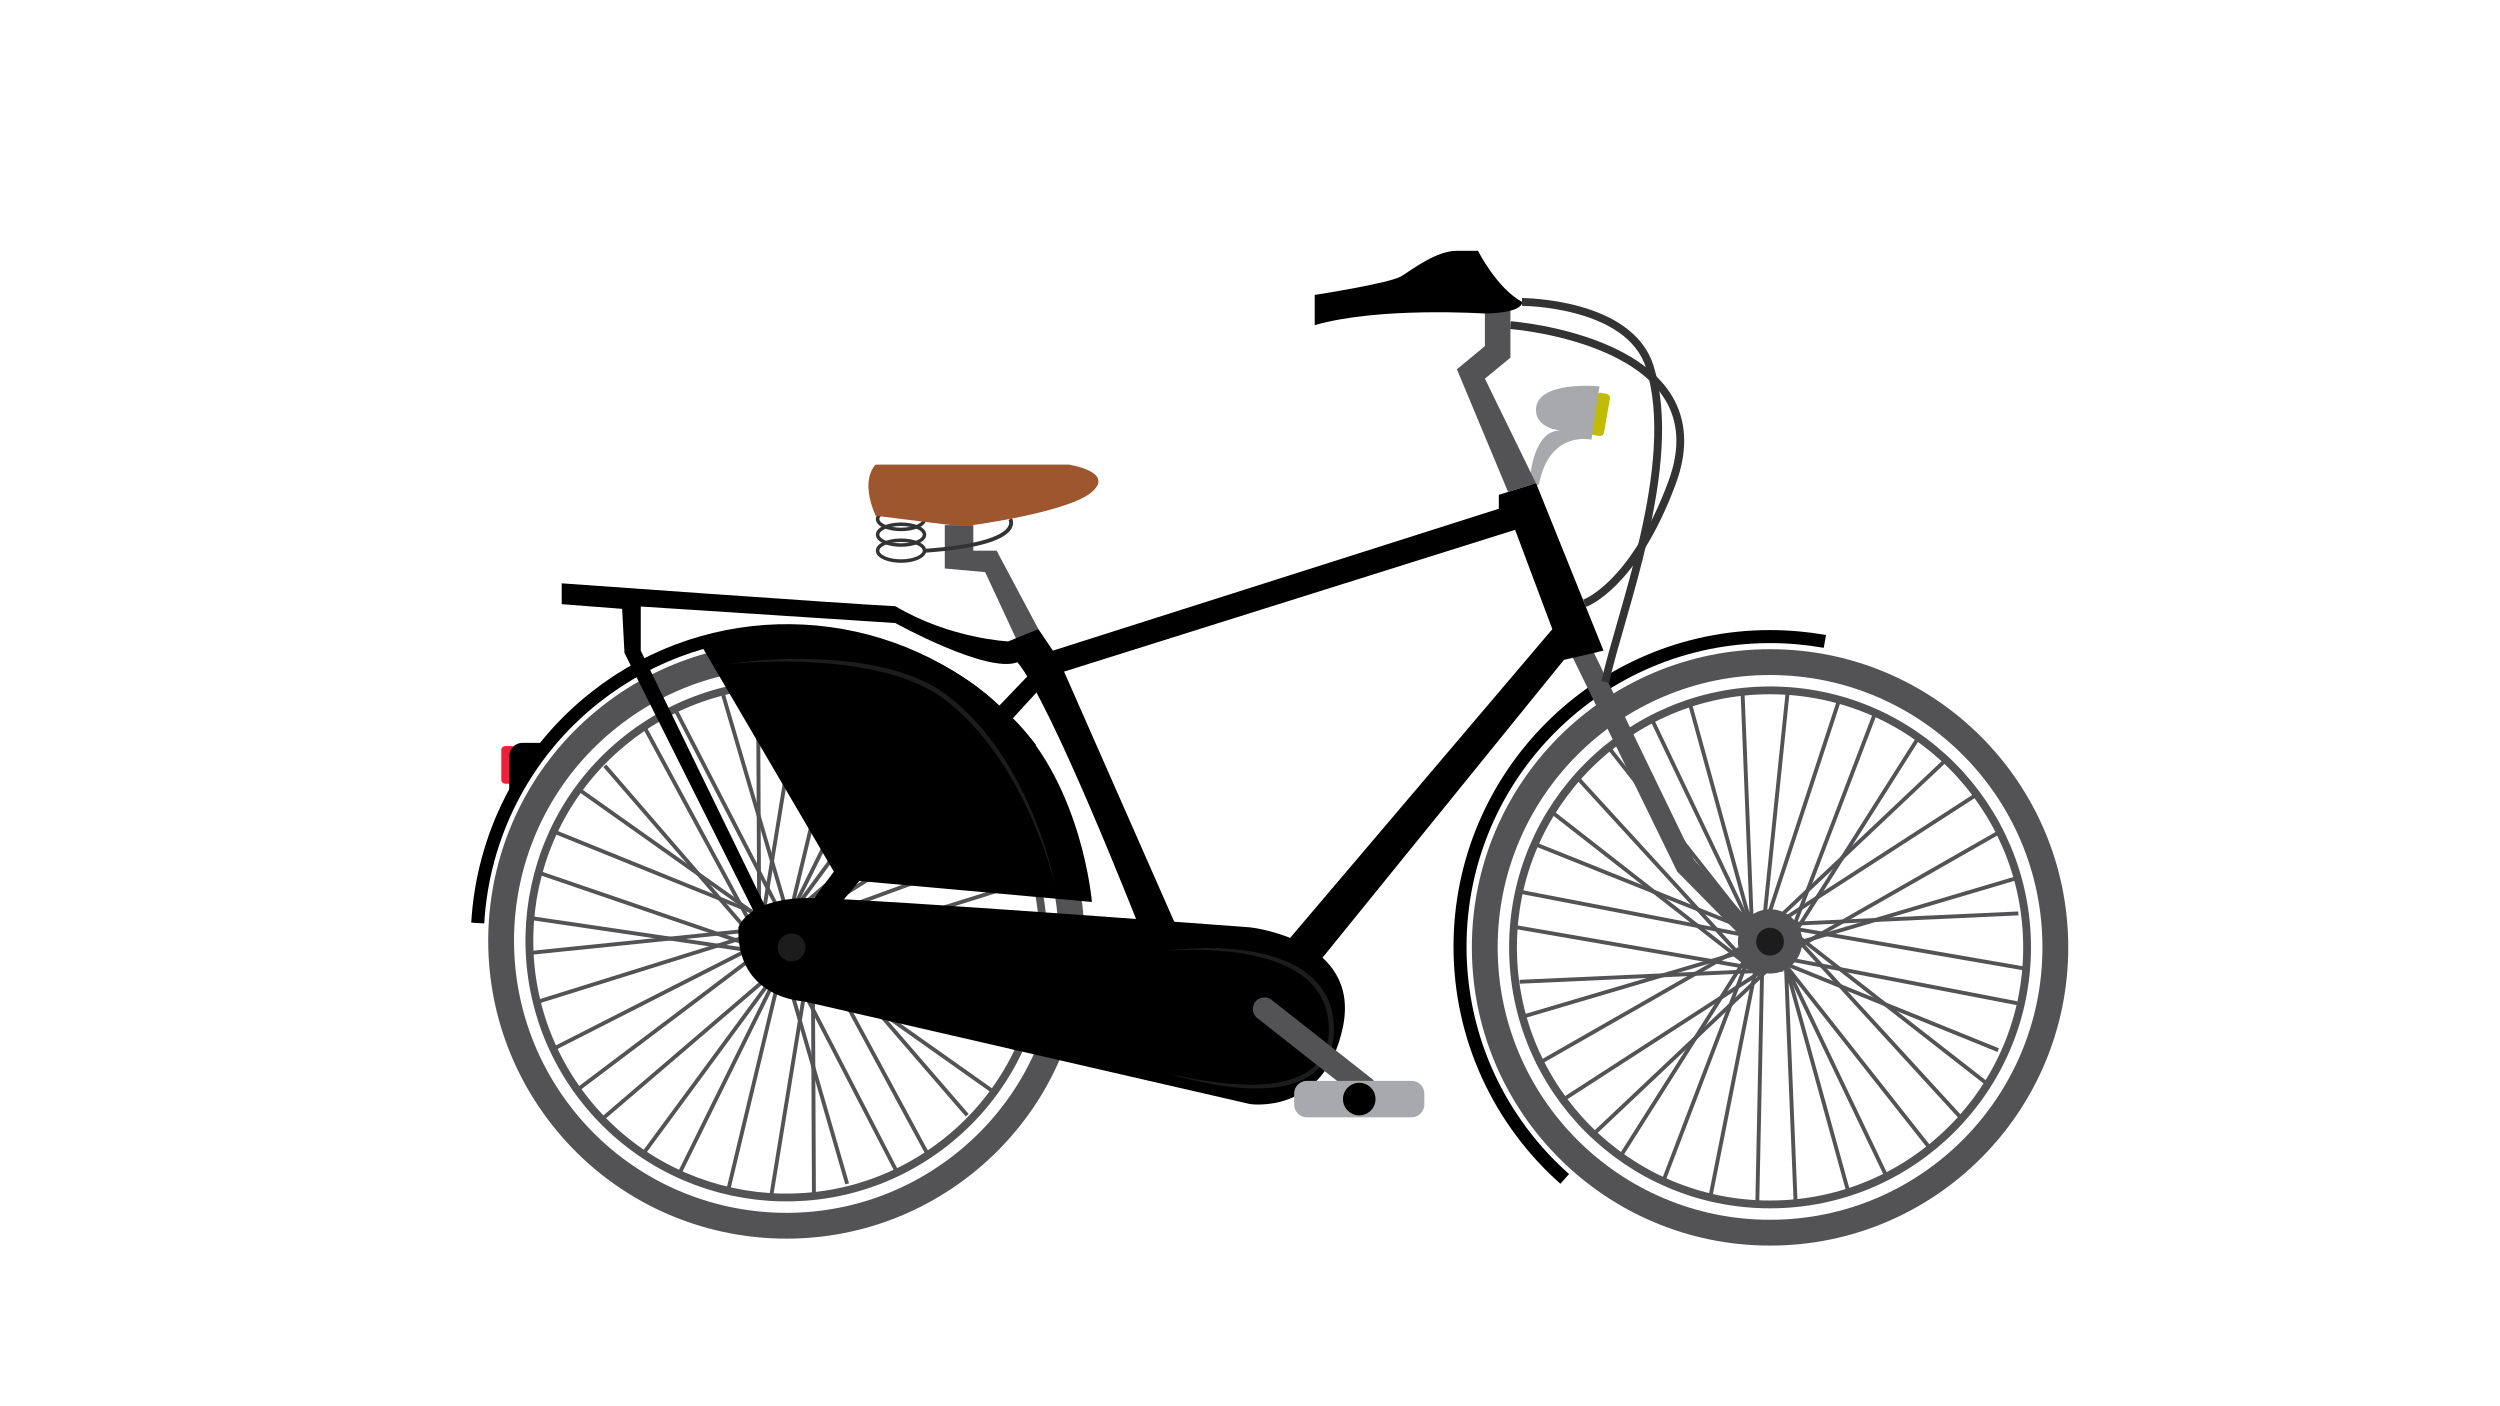 <?xml version="1.0" encoding="utf-8"?>
<!-- Generator: Adobe Illustrator 21.1.0, SVG Export Plug-In . SVG Version: 6.00 Build 0)  -->
<svg version="1.1" id="Layer_1" xmlns="http://www.w3.org/2000/svg" xmlns:xlink="http://www.w3.org/1999/xlink" x="0px" y="0px"
	 viewBox="0 0 1920 1080" style="enable-background:new 0 0 1920 1080;" xml:space="preserve">
<style type="text/css">
	.st0{fill:none;stroke:#000000;stroke-width:10;stroke-miterlimit:10;}
	.st1{fill:none;stroke:#535355;stroke-width:19.828;stroke-miterlimit:10;}
	.st2{fill:none;stroke:#535355;stroke-width:6;stroke-miterlimit:10;}
	.st3{fill:none;stroke:#535355;stroke-width:3;stroke-miterlimit:10;}
	.st4{fill:#535355;}
	.st5{fill:#F41C3B;}
	.st6{fill:#C1BC00;}
	.st7{fill:#A7A9AD;}
	.st8{fill:#1C1C1C;}
	.st9{fill:none;stroke:#333333;stroke-width:6;stroke-miterlimit:10;}
	.st10{fill:none;stroke:#333333;stroke-width:3;stroke-miterlimit:10;}
	.st11{fill:none;stroke:#333333;stroke-width:2.694;stroke-miterlimit:10;}
	.st12{fill:#9E562E;}
</style>
<g id="achterwiel">
	<path class="st0" d="M791.7,575.1c-11.3-14.4-24-27.1-37.6-38.1c-84.5-68.2-207.8-71.6-296.8-1.6c-55.8,43.9-86.6,107.8-90.4,173.5
		"/>
	
		<ellipse transform="matrix(0.785 -0.619 0.619 0.785 -317.726 528.879)" class="st1" cx="604.1" cy="722.8" rx="219.1" ry="219.1"/>
	
		<ellipse transform="matrix(0.785 -0.619 0.619 0.785 -317.726 528.879)" class="st2" cx="604.1" cy="722.8" rx="197.4" ry="197.4"/>
	<g>
		<path class="st3" d="M439,833.6"/>
		<path class="st3" d="M597.5,733.1"/>
		<path class="st3" d="M423,796.9"/>
		<polyline class="st3" points="404.6,732.1 594.7,712.6 410.3,770.2 		"/>
		<polyline class="st3" points="405.1,704.7 597.5,733.1 411.4,669.4 		"/>
		<line class="st3" x1="423.1" y1="637.7" x2="588.8" y2="704.8"/>
		<line class="st3" x1="442.6" y1="604.9" x2="594.7" y2="712.6"/>
		<polyline class="st3" points="464.5,588.1 588.7,731.8 493.9,556.5 		"/>
		<polyline class="st3" points="519.3,546.2 611.4,724.5 555.4,533.8 		"/>
		<polyline class="st3" points="582.2,525.3 583.1,721.4 615.2,524.8 		"/>
		<polyline class="st3" points="648.2,529.9 606.5,703.5 685.7,543.1 		"/>
		<polyline class="st3" points="713.1,558.7 606.5,703.5 744.6,585.4 		"/>
		<path class="st3" d="M781.3,639.6"/>
		<path class="st3" d="M597.5,733.1"/>
		<path class="st3" d="M763.3,608"/>
	</g>
	<g>
		<polyline class="st3" points="784.3,647.7 609.7,711.5 768.2,611 		"/>
		<polyline class="st3" points="802.7,712.5 612.6,732.1 796.9,674.4 		"/>
		<polyline class="st3" points="802.2,740 609.7,711.5 795.9,775.2 		"/>
		<line class="st3" x1="784.2" y1="806.9" x2="618.5" y2="739.8"/>
		<line class="st3" x1="764.7" y1="839.7" x2="612.6" y2="732.1"/>
		<polyline class="st3" points="742.8,856.5 618.6,712.8 713.4,888.2 		"/>
		<polyline class="st3" points="688,898.5 595.9,720.1 650.6,909.2 		"/>
		<polyline class="st3" points="625.1,919.3 624.2,723.2 592.1,919.8 		"/>
		<polyline class="st3" points="559.1,914.7 600.7,741.1 521.6,901.6 		"/>
		<polyline class="st3" points="494.1,885.9 600.7,741.1 462.7,859.2 		"/>
		<polyline class="st3" points="443.9,836.6 609.7,711.5 426,805 		"/>
	</g>
	
		<ellipse transform="matrix(0.785 -0.619 0.619 0.785 -315.161 530.571)" class="st4" cx="607.9" cy="720" rx="24.7" ry="24.7"/>
	<path class="st5" d="M393,601.9h-5c-1.6,0-3-1.3-3-3V576c0-1.7,1.4-3,3-3h5c1.6,0,3,1.3,3,3v22.9C396,600.6,394.6,601.9,393,601.9z
		"/>
	<path d="M423,570.5h-21.7c-5.7,0-10.2,4.6-10.2,10.2v26.2L423,570.5z"/>
	<path class="st6" d="M1228.1,334.8l-4.2-0.7c-1.8-0.3-3-2-2.7-3.8l4.5-25.9c0.3-1.8,2-3,3.8-2.7l4.2,0.7c1.8,0.3,3,2,2.7,3.8
		l-4.5,25.9C1231.6,333.9,1229.9,335.2,1228.1,334.8z"/>
</g>
<g id="ketting_kast">
	<path d="M567.1,712.2c0,0,7.3-23.6,58.1-22.5s334.7,22.5,334.7,22.5s85.7,8.9,71.4,76.8c-14.3,67.9-71.4,58.9-71.4,58.9L617.1,769
		C617.1,769,565.4,767,567.1,712.2z"/>
	<path class="st7" d="M1174.9,368.3c0,0,2.4-38.6,23.7-37.6c0,0-19-1.5-19-15.8c0-23,48.8-18.2,48.8-18.2l-6.2,41
		c0,0-32.2-7.7-40.2,34.1C1174.9,378.5,1174.9,368.3,1174.9,368.3z"/>
	<g>
		<path class="st8" d="M897.5,730.1c6.3-0.9,12.7-1.5,19.1-1.7c6.4-0.3,12.8-0.4,19.3-0.2c12.8,0.5,25.7,2,38.2,5.4
			c6.3,1.7,12.4,3.9,18.3,6.8c5.8,2.9,11.4,6.6,16.2,11.2c4.8,4.6,8.7,10.1,11.4,16.2c1.3,3.1,2.4,6.2,3.1,9.5
			c0.7,3.2,1.2,6.5,1.3,9.8c0.4,6.5-0.3,13.4-2.6,19.7c-1.2,3.2-2.7,6.2-4.7,8.9c-1.9,2.8-4.3,5.2-6.9,7.4l-2,1.6
			c-0.7,0.5-1.4,0.9-2.1,1.4c-0.3,0.2-0.7,0.5-1,0.7l-1.1,0.6c-0.7,0.4-1.4,0.8-2.2,1.2c-1.5,0.7-3,1.5-4.5,2l-2.3,0.9l-2.3,0.7
			c-6.3,2-12.8,3-19.2,3.4c-13,0.9-25.9-0.2-38.5-2.3c-3.2-0.6-6.3-1.1-9.5-1.8c-3.2-0.6-6.3-1.3-9.4-2c-3.1-0.7-6.2-1.5-9.3-2.3
			s-6.2-1.7-9.2-2.6c6.3,1.4,12.5,2.7,18.8,3.9c3.1,0.6,6.3,1.1,9.4,1.6c3.2,0.5,6.3,0.9,9.5,1.3c12.6,1.5,25.4,2.2,38,1.1
			c6.3-0.6,12.5-1.7,18.4-3.7l2.2-0.7l2.2-0.9c1.5-0.5,2.8-1.3,4.2-1.9c0.7-0.4,1.3-0.8,2-1.1l1-0.6c0.3-0.2,0.6-0.4,1-0.6l1.9-1.3
			l1.8-1.4c2.3-2,4.4-4.2,6.1-6.7c1.7-2.5,3.1-5.2,4.2-8c1-2.9,1.7-5.9,2-8.9c0.4-3,0.3-6.1,0.2-9.2c-0.1-3.1-0.6-6.2-1.2-9.2
			c-0.7-3-1.6-5.9-2.8-8.8c-2.4-5.7-6.1-10.7-10.4-15.1c-4.4-4.3-9.6-7.9-15.2-10.8c-5.6-2.9-11.5-5.2-17.5-7
			c-12.1-3.6-24.8-5.5-37.5-6.4C923.1,729.1,910.3,729.2,897.5,730.1z"/>
	</g>
</g>
<g id="trapper">
	<path class="st4" d="M1042.7,842.6l-77.1-60.7c-3.9-3-4.5-8.7-1.5-12.5l0,0c3-3.9,8.7-4.5,12.5-1.5l77.1,60.7
		c3.9,3,4.5,8.7,1.5,12.5l0,0C1052.2,845,1046.5,845.6,1042.7,842.6z"/>
	<path class="st7" d="M1084.1,858.1h-80.4c-5.4,0-9.8-4.4-9.8-9.8v-8.4c0-5.4,4.4-9.8,9.8-9.8h80.4c5.4,0,9.8,4.4,9.8,9.8v8.4
		C1093.9,853.7,1089.5,858.1,1084.1,858.1z"/>
	<circle cx="1043.9" cy="844.1" r="12.5"/>
</g>
<g id="voorwiel">
	<path class="st0" d="M1401.5,492.6c-13.7-2.4-27.7-3.7-42.1-3.7c-131.5,0-238.1,106.6-238.1,238.1c0,71,31.1,134.7,80.4,178.4"/>
	<circle class="st1" cx="1359.4" cy="727.6" r="219.1"/>
	<circle class="st2" cx="1359.4" cy="727.6" r="197.4"/>
	<g>
		<path class="st3" d="M1344.2,925.9"/>
		<path class="st3" d="M1363.4,739.2"/>
		<path class="st3" d="M1305.5,915.9"/>
		<polyline class="st3" points="1243.2,890.2 1345.4,728.8 1276.6,909.3 		"/>
		<polyline class="st3" points="1221.9,872.8 1363.4,739.2 1198.2,846 		"/>
		<line class="st3" x1="1180.5" y1="817.3" x2="1335.7" y2="728.6"/>
		<line class="st3" x1="1166.8" y1="781.6" x2="1345.4" y2="728.8"/>
		<polyline class="st3" points="1167.1,754 1356.9,745.4 1160.4,711.4 		"/>
		<polyline class="st3" points="1168.1,685 1365.2,723 1180.7,649 		"/>
		<polyline class="st3" points="1190.6,622.7 1345.2,743.4 1210.7,596.5 		"/>
		<polyline class="st3" points="1235.1,573.7 1345.6,713.8 1268.6,552.4 		"/>
		<polyline class="st3" points="1297.9,540.5 1345.6,713.8 1338.3,532.4 		"/>
		<path class="st3" d="M1403.6,537"/>
		<path class="st3" d="M1363.4,739.2"/>
		<path class="st3" d="M1367.7,531.6"/>
	</g>
	<g>
		<polyline class="st3" points="1411.8,539.6 1353.9,716.3 1373.1,529.6 		"/>
		<polyline class="st3" points="1474.1,565.3 1371.8,726.8 1440.6,546.3 		"/>
		<polyline class="st3" points="1495.4,582.7 1353.9,716.3 1519.1,609.5 		"/>
		<line class="st3" x1="1536.8" y1="638.3" x2="1381.6" y2="726.9"/>
		<line class="st3" x1="1550.5" y1="673.9" x2="1371.8" y2="726.8"/>
		<polyline class="st3" points="1550.1,701.5 1360.4,710.2 1556.9,744.2 		"/>
		<polyline class="st3" points="1549.2,770.5 1352.1,732.5 1534.6,806.5 		"/>
		<polyline class="st3" points="1526.7,832.8 1372,712.2 1506.6,859.1 		"/>
		<polyline class="st3" points="1482.2,881.8 1371.6,741.7 1448.7,903.2 		"/>
		<polyline class="st3" points="1419.4,915 1371.6,741.7 1379,923.2 		"/>
		<polyline class="st3" points="1349.6,923.9 1353.9,716.3 1313.7,918.5 		"/>
	</g>
	<circle class="st4" cx="1359.4" cy="723" r="24.7"/>
</g>
<g id="frame_grijs">
	<polygon class="st4" points="797.5,483.2 765.4,422.9 747.5,422.9 747.5,403.3 725.6,403.3 725.6,436.6 756.6,439.4 783.8,497.9 	
		"/>
	<polygon class="st4" points="1207.6,504.4 1288.1,669.4 1351.4,733.6 1356.4,721.1 1301.1,660.4 1222.5,497.9 	"/>
	<polygon class="st4" points="1158.2,377.8 1179.6,371.1 1140.4,290.8 1160,274.7 1160,232.8 1140.4,240.8 1140.4,265.8 
		1118.9,283.6 	"/>
</g>
<g id="frame_zwart">
	<path d="M536.8,492.6l103.6,176.8l-41.1,55.4l0,0c1,5.2,5.6,8.9,10.9,8.9h1.6l48.2-57.1l178.6,16.1c0,0-7.1-87.5-60.7-141.1
		l19.6-21.4l-6.7-12.6l-23.5,24.5C767.3,541.9,686.8,455.1,536.8,492.6z"/>
	<path d="M579.6,701.5h10.7l-98.2-201.8v-33.9l195.5,12.7c0,0,70.5,39.1,93.8,30.1c26.2,31.4,92.9,201.8,92.9,201.8h28.6
		l-85.7-194.6l346.4-108.9l28.6,76.3L988.6,722.9l21.4,19.6l191.1-235.7l30.4-7.1l-51.8-128.6l-28.6,8.9v10.7l-342.5,109l-11.1-16.5
		l-23.2,9.4c0,0-44.6-2-86.6-27c-36.6-1.8-256.3-17.6-256.3-17.6v16l46.4,3.6l1.8,33.9L579.6,701.5z"/>
	<path d="M1140.4,240.8c0,0-81-5.4-130.7,8.9v-23.2c0,0,57.5-8.9,66.4-14.3c8.9-5.4,26.8-19.6,42.9-19.6s16.1,0,16.1,0
		s14.3,28.6,33.9,39.3C1168.9,240.8,1140.4,240.8,1140.4,240.8z"/>
</g>
<g id="zadel">
	<path class="st9" d="M1168.9,231.9c0,0,82.8,0.1,98.2,50c23.2,75-23.5,190.9-34.2,241.9"/>
	<path class="st9" d="M1160,249.7c0,0,164.7,12.3,124,121.4c-29.6,79.5-67.2,92.3-67.2,92.3"/>
	<path class="st10" d="M775.8,398.6c0,0,12.7,19-65.8,24.4"/>
	<ellipse class="st11" cx="692" cy="398.6" rx="18" ry="8"/>
	<ellipse class="st11" cx="692" cy="410.6" rx="18" ry="8"/>
	<ellipse class="st11" cx="692" cy="422.9" rx="18" ry="8"/>
	<path class="st12" d="M672.5,396.1l57.1,7.1h17.9c0,0,73.2-9.8,91.1-25.4c17.9-15.6-17.9-21-17.9-21H672.5
		C672.5,356.9,660,367.6,672.5,396.1z"/>
</g>
<g id="schaduw">
	<circle class="st8" cx="607.9" cy="727.6" r="10.7"/>
	<circle class="st8" cx="1359.4" cy="723.2" r="10.7"/>
	<g>
		<path class="st8" d="M560.1,509.8c7.1-1.1,14.2-1.8,21.3-2.4s14.3-1,21.4-1.2c14.3-0.4,28.7-0.1,42.9,1.3
			c7.1,0.7,14.3,1.6,21.4,2.9c7.1,1.2,14.1,2.8,21,4.9c13.8,4,27.4,9.7,39.1,18.5c11.6,8.7,21.8,19.1,30.7,30.3
			c4.5,5.6,8.7,11.5,12.6,17.5c3.9,6,7.5,12.2,10.9,18.6c3.4,6.3,6.5,12.8,9.4,19.3c2.9,6.6,5.6,13.2,8,19.9s4.6,13.5,6.6,20.4
			c1,3.4,2,6.9,2.8,10.3l1.3,5.2l0.6,2.6l0.3,1.3l0.2,0.6c0,0.1,0.1,0.2,0.1,0.3c0,0,0-0.2,0-0.3c0,0.1,0.1,0.2,0,0.3
			c-0.1-0.1-0.1-0.2-0.1-0.3l-0.2-0.6l-0.4-1.3l-0.7-2.6l-1.5-5.1c-1-3.4-2.1-6.8-3.2-10.2c-2.2-6.8-4.7-13.5-7.4-20.1
			c-5.3-13.2-11.3-26.1-18.3-38.5c-6.9-12.4-14.8-24.2-23.8-35.2c-4.5-5.5-9.2-10.7-14.3-15.7c-5-4.9-10.4-9.6-16-13.8
			c-11.2-8.3-24.4-13.9-37.9-18c-13.5-4-27.5-6.6-41.6-8.2c-7.1-0.8-14.1-1.4-21.2-1.8c-7.1-0.4-14.2-0.6-21.3-0.7
			C588.6,508.1,574.3,508.6,560.1,509.8z"/>
	</g>
</g>
</svg>
